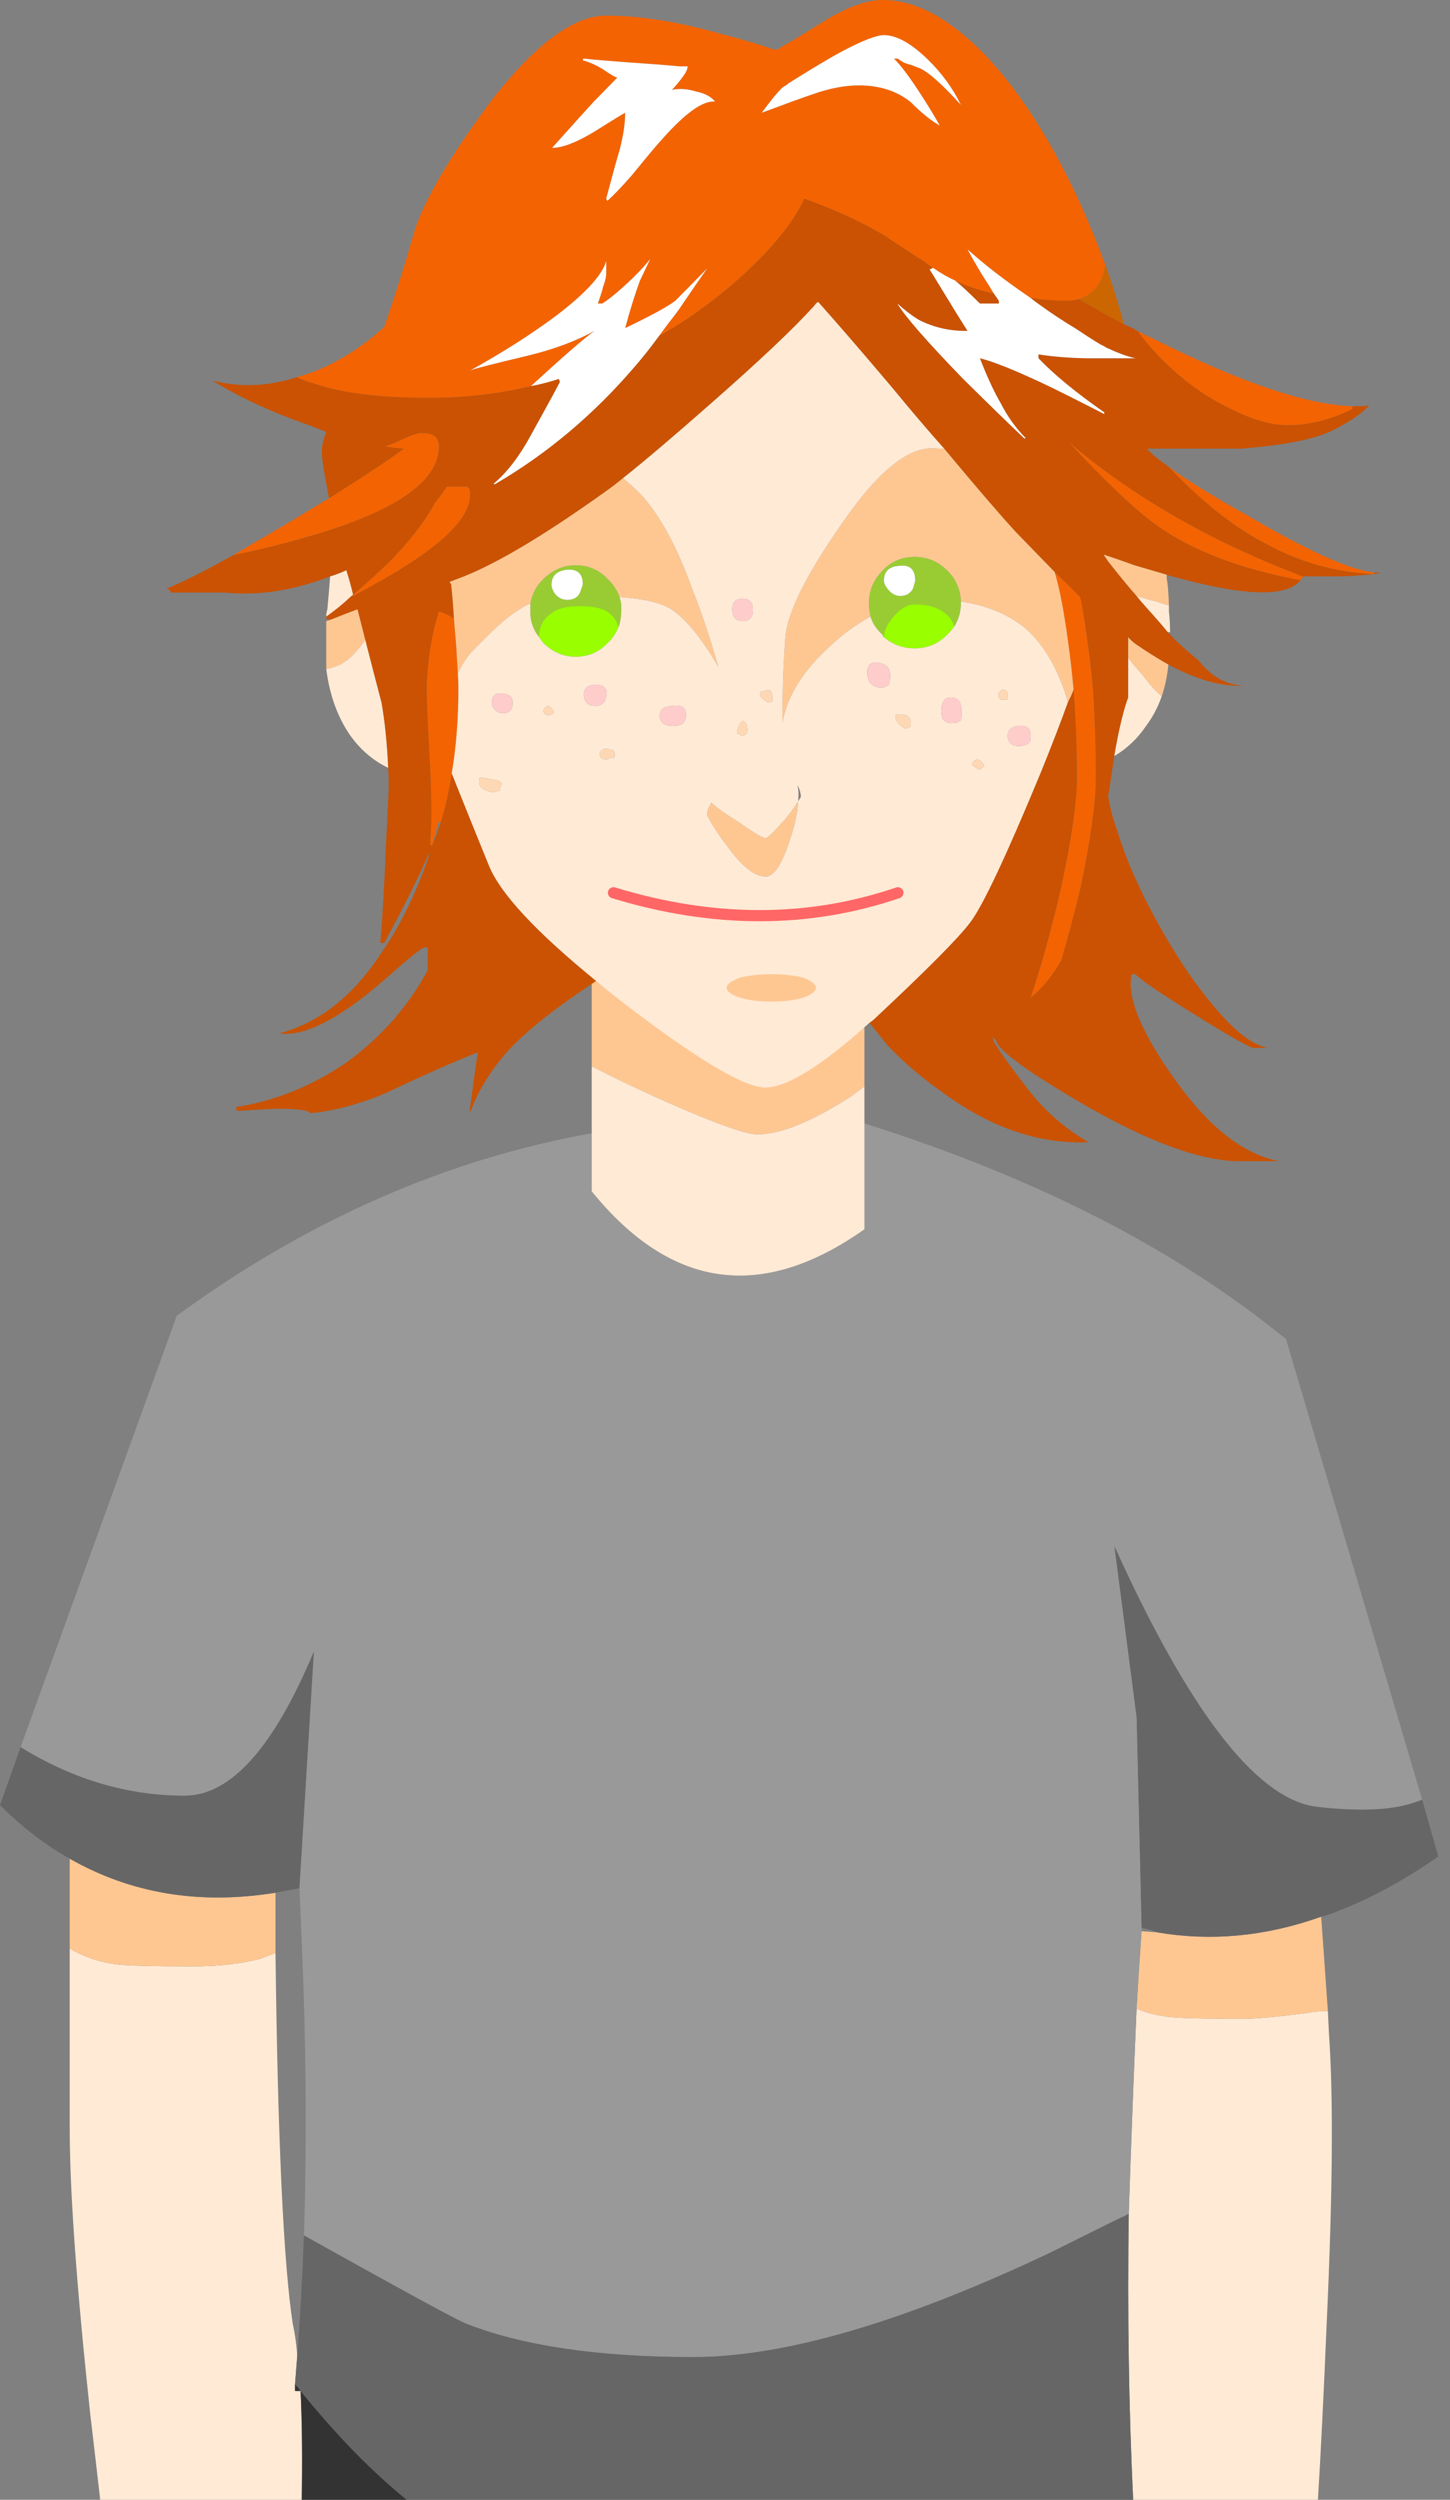 
<svg xmlns="http://www.w3.org/2000/svg" version="1.1" xmlns:xlink="http://www.w3.org/1999/xlink" preserveAspectRatio="none" x="0px" y="0px" width="130px" height="224px" viewBox="0 0 130 224">
<rect x="0" y="0" width="130" height="224" fill="#808080" stroke="none"/>
<defs>
<g id="bt_01_0_Layer0_0_FILL">
<path fill="#FFEAD5" stroke="none" d="
M -47 68.8
Q -48.55 68.8 -52.5 68.3 -53.55 68.1 -54.55 68.1
L -54.65 70.15
Q -55.25 78.7 -54.45 95.95 -54.05 105.55 -53.65 112.05
L -37.1 112.05
Q -36.5 99.5 -36.7 86.25 -37 77.2 -37.4 67.9 -38.65 68.4 -40.05 68.6 -41.4 68.8 -47 68.8
M 39.8 62.9
Q 39.5 88 38.25 96.15 37.95 97.5 37.85 99 37.95 100.25 38.05 101.55 38.05 101.85 38.05 102.15
L 37.55 102.15
Q 37.35 106.55 37.45 112.05
L 55.5 112.05
Q 55.9 108.5 56.4 104.3 58.25 87.1 58.25 78.6
L 58.25 62.5
Q 56.4 63.6 54.2 63.9 52.95 64.1 47.15 64.1 43.7 64.1 41.1 63.4 40.6 63.2 39.8 62.9 Z"/>

<path fill="#FEC792" stroke="none" d="
M -52.5 68.3
Q -48.55 68.8 -47 68.8 -41.4 68.8 -40.05 68.6 -38.65 68.4 -37.4 67.9 -37.6 64.35 -37.85 60.95
L -39.25 61.05
Q -46.5 62.3 -53.95 59.65
L -54.55 68.1
Q -53.55 68.1 -52.5 68.3
M 39.8 57.5
Q 39.8 60.35 39.8 62.9 40.6 63.2 41.1 63.4 43.7 64.1 47.15 64.1 52.95 64.1 54.2 63.9 56.4 63.6 58.25 62.5
L 58.25 54.45
Q 50 59.15 39.8 57.5 Z"/>

<path fill="#666666" stroke="none" d="
M -37.4 41.8
L -35.4 26.4
Q -45.35 48.4 -53.25 49.75 -55.45 50.05 -57.7 50.05 -60.9 50.05 -63 49.15
L -64.45 54.25
Q -59.95 57.4 -55.45 59.15 -54.75 59.45 -53.95 59.65 -46.5 62.3 -39.25 61.05 -38.55 60.75 -37.85 60.65
L -37.4 41.8
M 37.25 88.2
Q 24.8 95.15 22.85 96.05 15.2 99.1 2.35 99.1 -9.9 99.1 -29.65 89.75 -33.15 88 -35.9 86.65 -36.4 86.45 -36.7 86.25 -36.5 99.5 -37.1 112.05
L 27.85 112.05
Q 32.65 108.2 37.55 102.15 37.75 101.85 38.05 101.55 37.95 100.25 37.85 99 37.45 93.7 37.25 88.2
M 62.65 44.45
Q 55.6 48.8 47.95 48.8 41.75 48.8 36.35 35.85
L 37.65 57.1
Q 38.7 57.3 39.8 57.5 50 59.15 58.25 54.45 61.55 52.6 64.5 49.65
L 62.65 44.45 Z"/>

<path fill="#333333" stroke="none" d="
M 38.05 101.55
Q 37.75 101.85 37.55 102.15
L 38.05 102.15
Q 38.05 101.85 38.05 101.55
M 37.55 102.15
Q 32.65 108.2 27.85 112.05
L 37.45 112.05
Q 37.35 106.55 37.55 102.15 Z"/>

<path fill="#999999" stroke="none" d="
M 11.45 -10.55
L 11.45 -5.35
Q 0.85 7.8 -12.95 -1.95
L -12.95 -11.45
Q -36 -4.2 -50.8 7.9
L -63 49.15
Q -60.9 50.05 -57.7 50.05 -55.45 50.05 -53.25 49.75 -45.35 48.4 -35.4 26.4
L -37.4 41.8 -37.85 60.65
Q -37.85 60.75 -37.85 60.95 -37.6 64.35 -37.4 67.9 -37 77.2 -36.7 86.25 -36.4 86.45 -35.9 86.65 -33.15 88 -29.65 89.75 -9.9 99.1 2.35 99.1 15.2 99.1 22.85 96.05 24.8 95.15 37.25 88.2 36.85 75.45 37.45 61.9 37.55 59.45 37.65 57.1
L 36.35 35.85
Q 41.75 48.8 47.95 48.8 55.6 48.8 62.65 44.45
L 48.65 5.8
Q 31.05 -7.05 11.45 -10.55 Z"/>
</g>

<g id="bt_01_0_Layer0_0_MEMBER_0_FILL">
<path fill="#FEC792" stroke="none" d="
M 4.85 -13.4
Q 8.35 -14.95 11.45 -16.55
L 11.45 -25.1
Q -4.05 -41.95 -12.8 -22.25 -12.95 -22.05 -13 -21.85
L -13 -14.75
Q -12.45 -14.35 -11.8 -13.85 -6.5 -10.45 -3.4 -10.45 -1.85 -10.45 4.85 -13.4 Z"/>

<path fill="#FFEAD5" stroke="none" d="
M 11.45 -16.55
Q 8.35 -14.95 4.85 -13.4 -1.85 -10.45 -3.4 -10.45 -6.5 -10.45 -11.8 -13.85 -12.45 -14.35 -13 -14.75
L -13 -1.95
Q 0.8 7.8 11.45 -5.35
L 11.45 -16.55 Z"/>
</g>

<g id="bt_01_0_Layer0_0_MEMBER_0_MEMBER_0_FILL">
<path fill="#F46302" stroke="none" d="
M -58.7 -60.8
L -58.7 -60.65
Q -53.45 -60.9 -48.95 -63.4 -44.75 -65.55 -40.25 -70.3 -42.5 -68.6 -47.45 -65.85 -55.45 -61.15 -58.7 -60.8
M -31.75 -50.3
Q -31.55 -52.55 -31.25 -54.65 -30.7 -58.75 -30.05 -60.85 -31.25 -59.7 -32.35 -58.6 -32.7 -56.95 -33 -54.65 -33.3 -52.55 -33.5 -50.3 -33.75 -46.35 -33.75 -42.45 -33.75 -39.15 -32.4 -32.65 -31.55 -29.1 -30.65 -26.05 -29.5 -24 -27.9 -22.7 -29.35 -27 -30.65 -32.65 -32.05 -39.15 -32.05 -42.45 -32.05 -46.35 -31.75 -50.3
M -39.45 -64.85
Q -36.55 -66.85 -31.25 -72.55 -39.9 -65.15 -52.3 -60.45 -52.25 -60.25 -52.1 -60.1 -44.15 -61.6 -39.45 -64.85
M -37.5 -82.45
Q -38.2 -82.05 -38.9 -81.75 -50.55 -75.9 -56.75 -75.7
L -56.75 -75.45
Q -53.85 -74 -50.95 -74 -48.7 -74 -45.75 -75.5 -42.95 -76.85 -40.5 -79.1 -38.7 -80.75 -37.5 -82.45
M 25.15 -57.3
Q 24.35 -57.1 23.8 -56.65 23.7 -55.45 23.6 -54.25 23.5 -52.7 23.45 -51.75 23.4 -50.85 23.4 -50.5 23.4 -46.3 24 -42.8 24.35 -40.4 25 -38.4
L 25.2 -38.45
Q 25.5 -37.35 25.75 -36.35
L 25.95 -36.4
Q 25.7 -39.05 25.95 -43.55 26.25 -48.95 26.25 -50.55 26.1 -54.4 25.15 -57.3
M 24.45 -68.5
L 22.7 -68.5
Q 22.65 -68.5 22.5 -68.4 22.35 -68.3 22.35 -67.75 22.35 -64.45 31 -59.7 31.95 -59.15 32.85 -58.7
L 32.85 -58.8
Q 30.95 -60.45 29.8 -61.55 26.9 -64.45 25.5 -67.05 24.6 -68.2 24.45 -68.5
M 38.15 -65.55
Q 36.45 -66.6 35 -67.45 30 -70.6 28.3 -71.9 29.1 -71.95 30 -72.1 29.35 -72.3 28.6 -72.65 27.25 -73.3 26.7 -73.3 25.9 -73.3 25.5 -73 25.15 -72.65 25.15 -72.1 25.15 -67.4 36.75 -64.05 39.95 -63.1 43.6 -62.35 41.3 -63.7 38.15 -65.55
M 10.15 -110.7
Q 5.8 -110.7 0.35 -109.2 -3.45 -108.2 -5.05 -107.6 -6.75 -108.55 -8.9 -109.9 -12.3 -112.1 -14.65 -112.1 -18.5 -112.1 -22.6 -108.35 -26.15 -105.15 -29.5 -99.4 -32.4 -94.35 -34.5 -88.6 -34.6 -88.5 -34.6 -88.35 -34.45 -87.55 -34.2 -86.95 -33.5 -85.65 -32.2 -85.3 -31.75 -85.15 -31.2 -85.15 -29.5 -85.15 -27.9 -85.4 -24.45 -87.75 -22.25 -89.75 -22.75 -88.8 -23.6 -87.4 -24.25 -86.4 -24.6 -85.8 -24.1 -85.9 -23.6 -86.05 -22.4 -86.35 -21.15 -86.95 -20.15 -87.4 -19.15 -88.1 -18.8 -88.3 -18.45 -88.6 -17.1 -89.45 -14.7 -91.05 -11.65 -92.85 -7.6 -94.3 -6.65 -92.1 -4.05 -89.35 -1 -86.15 3 -83.45 4.25 -82.65 5.45 -81.95 4.65 -83.05 3.75 -84.2 1.5 -87.5 1.1 -88.05 2.65 -86.45 3.95 -85.15 5 -84.35 8.45 -82.7 7.85 -84.95 7.15 -86.9 6.8 -87.65 6.2 -88.9 6.7 -88.25 7.65 -87.3 9.4 -85.6 10.5 -84.9
L 10.9 -84.9
Q 10.45 -86.2 10.45 -86.35 10.15 -87.1 10.15 -87.65
L 10.15 -88.7
Q 10.7 -86.8 14.65 -83.8 18 -81.3 22.35 -78.9 21.95 -79.1 17.1 -80.25 13.65 -81.1 11.2 -82.45 12.6 -81.45 16.9 -77.5 21.25 -76.45 26.05 -76.45 32.7 -76.45 36.4 -77.75 37.2 -77.95 37.9 -78.3 37 -78.55 36.1 -78.9 32.85 -80.25 30.05 -82.8 28.55 -87.15 27.35 -91.35 26.05 -95.55 20.4 -103.15 14.5 -110.7 10.15 -110.7
M 5.25 -99.5
Q 2.05 -103.15 0.4 -103 0.9 -103.65 2.1 -103.9 3.2 -104.25 4.25 -104.05 3.7 -104.65 3.3 -105.2 2.85 -105.8 2.85 -106.15 3.2 -106.15 3.55 -106.15 5.05 -106.3 8.05 -106.5 10.75 -106.7 12.2 -106.85
L 12.25 -106.7
Q 11.2 -106.4 10.3 -105.8 9.35 -105.15 9.15 -105.15 9.35 -104.95 11.3 -102.95 12 -102.2 15 -98.85 13.65 -98.85 11.3 -100.25 9 -101.7 8.45 -102 8.45 -100.55 8.95 -98.65 9.3 -97.5 10.15 -94.3
L 10.05 -94.1
Q 9.2 -94.85 7.85 -96.4 5.6 -99.15 5.25 -99.5
M -14.75 -108.95
Q -13.75 -108.95 -11 -107.5 -9.5 -106.7 -6.3 -104.7 -6.2 -104.65 -6.05 -104.5 -5.65 -104.3 -5.45 -104.05 -4.9 -103.5 -3.8 -102 -7 -103.2 -8.35 -103.65 -10.6 -104.45 -12.5 -104.45 -15.3 -104.45 -17.15 -102.95 -18.6 -101.5 -19.75 -100.85 -19.15 -101.95 -18.05 -103.65 -16.6 -105.9 -15.65 -106.85
L -16 -106.85
Q -16.55 -106.4 -17.15 -106.3
L -18.05 -105.95
Q -19.25 -105.35 -21.65 -102.7 -20.55 -104.95 -18.7 -106.75 -16.45 -108.95 -14.75 -108.95 Z"/>

<path fill="#CA5202" stroke="none" d="
M -58.7 -60.65
L -58.7 -60.8
Q -59.05 -60.8 -59.3 -60.8 -59 -60.7 -58.7 -60.65
M -23.6 -86.05
Q -24.1 -85.9 -24.6 -85.8 -24.9 -85.4 -25.05 -85.15
L -25.05 -84.9 -23.35 -84.9
Q -22.05 -86.2 -21.15 -86.95 -22.4 -86.35 -23.6 -86.05
M 44.35 -59
L 49.2 -59 49.25 -59.2
Q 49.4 -59.35 49.6 -59.35 47.55 -60.15 43.6 -62.35 39.95 -63.1 36.75 -64.05 25.15 -67.4 25.15 -72.1 25.15 -72.65 25.5 -73 25.9 -73.3 26.7 -73.3 27.25 -73.3 28.6 -72.65 29.35 -72.3 30 -72.1 29.1 -71.95 28.3 -71.9 30 -70.6 35 -67.45 35.65 -70.8 35.65 -71.6 35.65 -72.35 35.25 -73.4 35.9 -73.65 36.65 -73.95 41.75 -75.7 45.45 -78 41.75 -77.05 37.9 -78.3 37.2 -77.95 36.4 -77.75 32.7 -76.45 26.05 -76.45 21.25 -76.45 16.9 -77.5 15.6 -77.75 14.4 -78.15
L 14.3 -77.9
Q 14.3 -77.8 16.85 -73.2 18.4 -70.3 20.25 -68.75
L 20.15 -68.7
Q 13.1 -72.8 7.55 -79.3 6.55 -80.45 5.45 -81.95 4.25 -82.65 3 -83.45 -1 -86.15 -4.05 -89.35 -6.65 -92.1 -7.6 -94.3 -11.65 -92.85 -14.7 -91.05 -17.1 -89.45 -18.45 -88.6 -18.8 -88.3 -19.15 -88.1
L -18.85 -87.95
Q -19.2 -87.4 -19.65 -86.65 -21.5 -83.6 -22.25 -82.45 -19.9 -82.4 -17.85 -83.45 -16.95 -84 -15.95 -84.9 -17 -83.15 -21.85 -78.15 -25.65 -74.4 -27.35 -72.8
L -27.45 -72.85
Q -26.15 -74.15 -25.2 -76 -24.3 -77.55 -23.35 -80 -25.05 -79.6 -29 -77.75 -30.5 -77.05 -34.5 -75
L -34.5 -75.15
Q -30.7 -77.8 -28.6 -80
L -28.6 -80.35
Q -30.45 -80.05 -32.8 -80 -34.25 -80 -37.3 -80 -36.3 -80.2 -34.8 -80.9 -34.65 -80.95 -34.45 -81.1 -34.2 -81.15 -31.95 -82.65 -30.35 -83.6 -28.55 -84.9 -28.2 -85.15 -27.9 -85.4 -29.5 -85.15 -31.2 -85.15 -31.75 -85.15 -32.2 -85.3 -34.2 -84.15 -36.25 -83.05 -36.7 -82.85 -37.25 -82.6 -37.3 -82.45 -37.5 -82.45 -38.7 -80.75 -40.5 -79.1 -42.95 -76.85 -45.75 -75.5 -48.7 -74 -50.95 -74 -53.85 -74 -56.75 -75.45
L -56.75 -75.7
Q -57.05 -75.7 -57.35 -75.7 -57.8 -75.7 -58.25 -75.75 -57.15 -74.6 -54.8 -73.45 -52.45 -72.35 -46.8 -71.9
L -38.35 -71.9
Q -38.75 -71.35 -40.25 -70.3 -44.75 -65.55 -48.95 -63.4 -53.45 -60.9 -58.7 -60.65 -57.15 -60.5 -55.7 -60.45 -54.7 -60.45 -52.3 -60.45 -39.9 -65.15 -31.25 -72.55 -36.55 -66.85 -39.45 -64.85 -44.15 -61.6 -52.1 -60.1 -50.2 -57.8 -40.8 -60.4 -40.5 -60.45 -40.1 -60.6 -38.75 -61 -37.2 -61.45 -35.7 -62 -34.45 -62.4 -34.65 -62.1 -34.85 -61.8 -36.3 -59.95 -37.4 -58.7 -37.8 -58.2 -38.25 -57.7 -39.65 -56.15 -40.2 -55.45 -40.25 -55.35 -40.45 -55.2 -41.05 -54.5 -42.85 -53
L -42.9 -53
Q -44.6 -50.75 -47.05 -50.65 -45 -50.55 -42.65 -51.45 -41.55 -51.85 -40.25 -52.55 -38.9 -53.3 -37.3 -54.4 -36.95 -54.65 -36.65 -55
L -36.65 -53.15 -36.65 -49.6
Q -36 -47.85 -35.4 -44.35 -35.35 -43.9 -35.25 -43.35 -35.05 -41.9 -34.85 -40.75 -35.05 -39.4 -35.7 -37.55 -36.9 -33.7 -39.3 -29.4 -41.75 -24.95 -44.35 -21.9 -47.1 -18.6 -49.15 -18.2
L -48.15 -18.2
Q -48 -18.2 -47.8 -18.2 -46.5 -18.75 -42.35 -21.35 -38 -24.05 -37.3 -24.8
L -36.95 -24.8
Q -36.3 -21.7 -40.85 -15.35 -45.4 -8.95 -50.2 -8.05
L -46.35 -8.05
Q -41.35 -8.2 -33.15 -12.85 -25 -17.55 -24.8 -18.9
L -24.35 -19.25
Q -24.5 -19.1 -24.6 -18.85
L -24.6 -18.75
Q -25.45 -17.35 -27.7 -14.45 -29.95 -11.55 -33.1 -9.75 -26.35 -9.45 -19.75 -14.4 -17.15 -16.25 -15.1 -18.4 -14.1 -19.65 -13.45 -20.45 -13.75 -20.65 -13.95 -20.85 -20.85 -27.3 -22.45 -29.4 -24.1 -31.5 -28.8 -42.85 -30.3 -46.55 -31.25 -49.2 -31.55 -49.75 -31.75 -50.3 -32.05 -46.35 -32.05 -42.45 -32.05 -39.15 -30.65 -32.65 -29.35 -27 -27.9 -22.7 -29.5 -24 -30.65 -26.05 -31.55 -29.1 -32.4 -32.65 -33.75 -39.15 -33.75 -42.45 -33.75 -46.35 -33.5 -50.3 -33.3 -52.55 -33 -54.65 -32.7 -56.95 -32.35 -58.6 -31.25 -59.7 -30.05 -60.85 -28.4 -62.55 -26.55 -64.45 -24.35 -66.85 -20.15 -71.9 -18.05 -74.25 -15.5 -77.35 -11.7 -81.85 -8.85 -85.05
L -8.65 -84.9
Q -8.55 -84.75 -8.5 -84.7 -5.85 -81.75 0.7 -76 5.75 -71.55 8.65 -69.25 9.5 -68.55 10.15 -68.1 18.95 -61.8 23.7 -60.15 23.8 -60.1 24.2 -59.95
L 24.05 -59.75
Q 23.9 -58.4 23.8 -56.65 24.35 -57.1 25.15 -57.3 26.1 -54.4 26.25 -50.55 26.25 -48.95 25.95 -43.55 25.7 -39.05 25.95 -36.4
L 25.75 -36.35
Q 25.85 -36.15 25.9 -35.95 25.35 -37.3 25 -38.4 24.35 -40.4 24 -42.8 22.1 -38.05 20.65 -34.5 19.1 -30.75 11.05 -24.2 16.45 -20.65 18.95 -17.95 21.25 -15.35 22.3 -12.55
L 22.4 -12.55
Q 21.75 -17.35 21.65 -17.8 24.65 -16.65 29.8 -14.2 33.45 -12.65 36.65 -12.35 36.95 -12.75 39.6 -12.75 41.1 -12.7 43.25 -12.55
L 43.35 -12.9
Q 38.15 -13.7 33.5 -16.85 28.85 -20.2 26.15 -25.15
L 26.15 -27.2 26.5 -27.2
Q 27 -26.95 28.85 -25.35 30.85 -23.55 32.25 -22.5 36.8 -19.1 39.45 -19.5 33.85 -21 30 -27.2 29.9 -27.2 29.9 -27.3 29.85 -27.35 29.85 -27.4 29.15 -28.45 28.6 -29.5 27.1 -32.3 26.1 -35.25 26.05 -35.4 26.05 -35.45 26.05 -35.644 25.95 -35.7 26.052 -35.645 26.1 -35.5 27.55 -32.2 30.05 -27.6
L 30.4 -27.6
Q 30.1 -31.15 29.9 -36.35 29.65 -40.9 29.65 -41.8 29.65 -42.55 29.7 -43.3 29.85 -46.6 30.3 -49.15 31.05 -52 31.75 -54.75 32.1 -56.15 32.45 -57.5 33.65 -57.05 34.9 -56.55
L 35.25 -56.65
Q 35.25 -56.7 35.25 -56.85 34.05 -57.7 33.1 -58.6 33 -58.7 32.85 -58.8
L 32.85 -58.7
Q 31.95 -59.15 31 -59.7 22.35 -64.45 22.35 -67.75 22.35 -68.3 22.5 -68.4 22.65 -68.5 22.7 -68.5
L 24.45 -68.5
Q 24.6 -68.2 25.5 -67.05 26.9 -64.45 29.8 -61.55 30.95 -60.45 32.85 -58.8 33 -59.55 33.45 -61 34.2 -60.65 34.9 -60.45 39.8 -58.55 44.35 -59 Z"/>

<path fill="#99CC33" stroke="none" d="
M -21.65 -58.05
Q -21.65 -56.9 -21.05 -55.95 -20.85 -56.85 -19.8 -57.45 -18.9 -57.95 -17.5 -57.95 -16.55 -57.95 -15.65 -56.9 -14.75 -55.9 -14.75 -55 -14.65 -55.05 -14.65 -55.2 -13.8 -55.95 -13.55 -56.85 -13.4 -57.45 -13.4 -58.05 -13.4 -59.75 -14.65 -61 -15.8 -62.2 -17.5 -62.2 -19.2 -62.2 -20.4 -61 -21.6 -59.85 -21.65 -58.2
L -21.65 -58.05
M -14.75 -60.05
Q -14.75 -59.75 -15.1 -59.3 -15.6 -58.7 -16.2 -58.7 -17 -58.7 -17.35 -59.35
L -17.55 -60.05
Q -17.55 -61.55 -16.2 -61.4 -14.75 -61.35 -14.75 -60.05
M 10.05 -60.25
Q 9.3 -59.55 8.95 -58.6 8.85 -58.25 8.8 -57.95 8.8 -57.65 8.8 -57.4 8.8 -56.55 9.05 -55.9 9.3 -56.85 10.05 -57.3 10.85 -57.8 12.5 -57.8 14.4 -57.8 15.2 -57.05 16.1 -56.45 16.2 -55.05 16.9 -55.95 16.95 -57.05 16.95 -57.25 16.95 -57.4 16.95 -57.7 16.95 -58 16.75 -59.3 15.75 -60.25 14.5 -61.45 12.9 -61.45 11.2 -61.45 10.05 -60.25
M 12.5 -59
Q 12.25 -59.7 12.25 -59.75 12.25 -61.15 13.65 -61.05 15.05 -60.9 15.05 -59.7 15.05 -59.35 14.75 -58.9 14.3 -58.35 13.65 -58.35 12.8 -58.35 12.5 -59 Z"/>

<path fill="#FFFFFF" stroke="none" d="
M -15.1 -59.3
Q -14.75 -59.75 -14.75 -60.05 -14.75 -61.35 -16.2 -61.4 -17.55 -61.55 -17.55 -60.05
L -17.35 -59.35
Q -17 -58.7 -16.2 -58.7 -15.6 -58.7 -15.1 -59.3
M -18.85 -87.95
L -19.15 -88.1
Q -20.15 -87.4 -21.15 -86.95 -22.05 -86.2 -23.35 -84.9
L -25.05 -84.9 -25.05 -85.15
Q -24.9 -85.4 -24.6 -85.8 -24.25 -86.4 -23.6 -87.4 -22.75 -88.8 -22.25 -89.75 -24.45 -87.75 -27.9 -85.4 -28.2 -85.15 -28.55 -84.9 -30.35 -83.6 -31.95 -82.65 -34.2 -81.15 -34.45 -81.1 -34.65 -80.95 -34.8 -80.9 -36.3 -80.2 -37.3 -80 -34.25 -80 -32.8 -80 -30.45 -80.05 -28.6 -80.35
L -28.6 -80
Q -30.7 -77.8 -34.5 -75.15
L -34.5 -75
Q -30.5 -77.05 -29 -77.75 -25.05 -79.6 -23.35 -80 -24.3 -77.55 -25.2 -76 -26.15 -74.15 -27.45 -72.85
L -27.35 -72.8
Q -25.65 -74.4 -21.85 -78.15 -17 -83.15 -15.95 -84.9 -16.95 -84 -17.85 -83.45 -19.9 -82.4 -22.25 -82.45 -21.5 -83.6 -19.65 -86.65 -19.2 -87.4 -18.85 -87.95
M 12.25 -59.75
Q 12.25 -59.7 12.5 -59 12.8 -58.35 13.65 -58.35 14.3 -58.35 14.75 -58.9 15.05 -59.35 15.05 -59.7 15.05 -60.9 13.65 -61.05 12.25 -61.15 12.25 -59.75
M 10.15 -88.7
L 10.15 -87.65
Q 10.15 -87.1 10.45 -86.35 10.45 -86.2 10.9 -84.9
L 10.5 -84.9
Q 9.4 -85.6 7.65 -87.3 6.7 -88.25 6.2 -88.9 6.8 -87.65 7.15 -86.9 7.85 -84.95 8.45 -82.7 5 -84.35 3.95 -85.15 2.65 -86.45 1.1 -88.05 1.5 -87.5 3.75 -84.2 4.65 -83.05 5.45 -81.95 6.55 -80.45 7.55 -79.3 13.1 -72.8 20.15 -68.7
L 20.25 -68.75
Q 18.4 -70.3 16.85 -73.2 14.3 -77.8 14.3 -77.9
L 14.4 -78.15
Q 15.6 -77.75 16.9 -77.5 12.6 -81.45 11.2 -82.45 13.65 -81.1 17.1 -80.25 21.95 -79.1 22.35 -78.9 18 -81.3 14.65 -83.8 10.7 -86.8 10.15 -88.7
M -11 -107.5
Q -13.75 -108.95 -14.75 -108.95 -16.45 -108.95 -18.7 -106.75 -20.55 -104.95 -21.65 -102.7 -19.25 -105.35 -18.05 -105.95
L -17.15 -106.3
Q -16.55 -106.4 -16 -106.85
L -15.65 -106.85
Q -16.6 -105.9 -18.05 -103.65 -19.15 -101.95 -19.75 -100.85 -18.6 -101.5 -17.15 -102.95 -15.3 -104.45 -12.5 -104.45 -10.6 -104.45 -8.35 -103.65 -7 -103.2 -3.8 -102 -4.9 -103.5 -5.45 -104.05 -5.65 -104.3 -6.05 -104.5 -6.2 -104.65 -6.3 -104.7 -9.5 -106.7 -11 -107.5
M 0.4 -103
Q 2.05 -103.15 5.25 -99.5 5.6 -99.15 7.85 -96.4 9.2 -94.85 10.05 -94.1
L 10.15 -94.3
Q 9.3 -97.5 8.95 -98.65 8.45 -100.55 8.45 -102 9 -101.7 11.3 -100.25 13.65 -98.85 15 -98.85 12 -102.2 11.3 -102.95 9.35 -104.95 9.15 -105.15 9.35 -105.15 10.3 -105.8 11.2 -106.4 12.25 -106.7
L 12.2 -106.85
Q 10.75 -106.7 8.05 -106.5 5.05 -106.3 3.55 -106.15 3.2 -106.15 2.85 -106.15 2.85 -105.8 3.3 -105.2 3.7 -104.65 4.25 -104.05 3.2 -104.25 2.1 -103.9 0.9 -103.65 0.4 -103 Z"/>

<path fill="#99FF00" stroke="none" d="
M -21.05 -55.95
Q -20.75 -55.55 -20.4 -55.2 -19.2 -54 -17.5 -54 -15.95 -54 -14.75 -55 -14.75 -55.9 -15.65 -56.9 -16.55 -57.95 -17.5 -57.95 -18.9 -57.95 -19.8 -57.45 -20.85 -56.85 -21.05 -55.95
M 10.05 -57.3
Q 9.3 -56.85 9.05 -55.9 9.4 -55.05 10.05 -54.45 11.2 -53.25 12.9 -53.25 14.5 -53.25 15.75 -54.45 16 -54.75 16.2 -55.05 16.1 -56.45 15.2 -57.05 14.4 -57.8 12.5 -57.8 10.85 -57.8 10.05 -57.3 Z"/>

<path fill="#FEC792" stroke="none" d="
M -31.25 -54.65
Q -31.55 -52.55 -31.75 -50.3 -31.55 -49.75 -31.25 -49.2 -29.9 -53.75 -27.25 -55.95 -25 -57.7 -21.65 -58.2 -21.6 -59.85 -20.4 -61 -19.2 -62.2 -17.5 -62.2 -15.8 -62.2 -14.65 -61 -13.4 -59.75 -13.4 -58.05 -13.4 -57.45 -13.55 -56.85 -11.5 -55.75 -9.6 -53.9 -6.25 -50.75 -5.65 -47.35 -5.65 -51.5 -5.9 -54.85 -6.1 -58.25 -11.1 -65.35 -16 -72.45 -19.6 -71.9 -19.9 -71.9 -20.15 -71.9 -24.35 -66.85 -26.55 -64.45 -28.4 -62.55 -30.05 -60.85 -30.7 -58.75 -31.25 -54.65
M -36.65 -53.15
L -36.65 -55
Q -36.95 -54.65 -37.3 -54.4 -38.9 -53.3 -40.25 -52.55 -40.1 -51 -39.65 -49.7 -38.8 -50.45 -37.95 -51.6 -37.1 -52.55 -36.65 -53.15
M -40.3 -57.85
Q -39.85 -57.95 -39.35 -58.15 -38.15 -58.45 -37.4 -58.7 -36.3 -59.95 -34.85 -61.8 -34.65 -62.1 -34.45 -62.4 -35.7 -62 -37.2 -61.45 -38.75 -61 -40.1 -60.6 -40.1 -60.45 -40.1 -60.3 -40.25 -59.5 -40.3 -57.85
M 35.25 -56.45
L 34.9 -56.55
Q 33.65 -57.05 32.45 -57.5 32.1 -56.15 31.75 -54.75 32.85 -53.25 33.6 -52.8 34.2 -52.35 35.25 -52.15 35.25 -52.95 35.25 -53.75 35.25 -55.2 35.25 -56.45
M 8.65 -69.25
Q 7.85 -68.6 7.05 -67.8 4.45 -64.95 2.45 -59.35 1.8 -57.7 1.45 -56.65 0.85 -54.95 0.1 -52.35 2.55 -56.55 4.65 -57.7 6.05 -58.4 8.95 -58.6 9.3 -59.55 10.05 -60.25 11.2 -61.45 12.9 -61.45 14.5 -61.45 15.75 -60.25 16.75 -59.3 16.95 -58 17.3 -57.95 18.6 -57.05 19.85 -56.15 22.2 -53.7 22.9 -52.95 23.45 -51.75 23.5 -52.7 23.6 -54.25 23.7 -55.45 23.8 -56.65 23.9 -58.4 24.05 -59.75
L 24.2 -59.95
Q 23.8 -60.1 23.7 -60.15 18.95 -61.8 10.15 -68.1 9.5 -68.55 8.65 -69.25
M -7.5 -24.5
Q -8.65 -24.05 -8.65 -23.6 -8.65 -23.1 -7.5 -22.7 -6.3 -22.35 -4.7 -22.35 -3 -22.35 -1.85 -22.7 -0.65 -23.1 -0.65 -23.6 -0.65 -24.05 -1.85 -24.5 -3 -24.8 -4.7 -24.8 -6.3 -24.8 -7.5 -24.5
M 0.9 -39.8
Q 0.75 -40.1 0.75 -40.2 0.1 -39.55 -1.7 -38.45 -3.75 -37 -4.15 -37 -4.4 -37 -5.9 -38.7 -6.75 -39.75 -7.05 -40.3 -7 -38.8 -6.3 -36.8 -5.25 -33.55 -4.15 -33.55 -2.65 -33.55 -0.65 -36.35 0.4 -37.7 1.1 -39.05 1.1 -39.6 0.9 -39.8 Z"/>

<path fill="#FFEAD5" stroke="none" d="
M -37.95 -51.6
Q -38.8 -50.45 -39.65 -49.7 -39.15 -48.25 -38.25 -47.05 -37.1 -45.35 -35.4 -44.35 -36 -47.85 -36.65 -49.6
L -36.65 -53.15
Q -37.1 -52.55 -37.95 -51.6
M -38.25 -57.7
Q -37.8 -58.2 -37.4 -58.7 -38.15 -58.45 -39.35 -58.15 -39.85 -57.95 -40.3 -57.85 -40.3 -57.6 -40.3 -57.3 -40.4 -56.5 -40.4 -55.45
L -40.2 -55.45
Q -39.65 -56.15 -38.25 -57.7
M 35.25 -52.15
Q 34.2 -52.35 33.6 -52.8 32.85 -53.25 31.75 -54.75 31.05 -52 30.3 -49.15 29.85 -46.6 29.7 -43.3 31.7 -44.25 33.1 -46.2 34.8 -48.65 35.25 -52.15
M 34.9 -60.45
Q 34.2 -60.65 33.45 -61 33 -59.55 32.85 -58.8 33 -58.7 33.1 -58.6 34.05 -57.7 35.25 -56.85 35.25 -57.2 35.15 -57.5 35 -59.1 34.9 -60.45
M 7.05 -67.8
Q 7.85 -68.6 8.65 -69.25 5.75 -71.55 0.7 -76 -5.85 -81.75 -8.5 -84.7 -8.55 -84.75 -8.65 -84.9
L -8.85 -85.05
Q -11.7 -81.85 -15.5 -77.35 -18.05 -74.25 -20.15 -71.9 -19.9 -71.9 -19.6 -71.9 -16 -72.45 -11.1 -65.35 -6.1 -58.25 -5.9 -54.85 -5.65 -51.5 -5.65 -47.35 -6.25 -50.75 -9.6 -53.9 -11.5 -55.75 -13.55 -56.85 -13.8 -55.95 -14.65 -55.2 -14.65 -55.05 -14.75 -55 -15.95 -54 -17.5 -54 -19.2 -54 -20.4 -55.2 -20.75 -55.55 -21.05 -55.95 -21.65 -56.9 -21.65 -58.05
L -21.65 -58.2
Q -25 -57.7 -27.25 -55.95 -29.9 -53.75 -31.25 -49.2 -30.3 -46.55 -28.8 -42.85 -24.1 -31.5 -22.45 -29.4 -20.85 -27.3 -13.95 -20.85 -13.75 -20.65 -13.45 -20.45 -6.95 -14.6 -4.05 -14.65 -1.1 -14.75 8.95 -22.5 10.1 -23.4 11.05 -24.2 19.1 -30.75 20.65 -34.5 22.1 -38.05 24 -42.8 23.4 -46.3 23.4 -50.5 23.4 -50.85 23.45 -51.75 22.9 -52.95 22.2 -53.7 19.85 -56.15 18.6 -57.05 17.3 -57.95 16.95 -58 16.95 -57.7 16.95 -57.4 16.95 -57.25 16.95 -57.05 16.9 -55.95 16.2 -55.05 16 -54.75 15.75 -54.45 14.5 -53.25 12.9 -53.25 11.2 -53.25 10.05 -54.45 9.4 -55.05 9.05 -55.9 8.8 -56.55 8.8 -57.4 8.8 -57.65 8.8 -57.95 8.85 -58.25 8.95 -58.6 6.05 -58.4 4.65 -57.7 2.55 -56.55 0.1 -52.35 0.85 -54.95 1.45 -56.65 1.8 -57.7 2.45 -59.35 4.45 -64.95 7.05 -67.8
M 11.1 -50.75
Q 12.15 -50.7 12.15 -49.9 12.15 -48.85 11.1 -48.85 10.5 -48.85 10.25 -49.35
L 10.1 -49.9
Q 10.1 -50.75 11.1 -50.75
M 21.35 -42.4
L 21.45 -42.4
Q 21.55 -42.4 21.55 -42 21.55 -41.35 20.3 -41.1
L 19.7 -41.25
Q 19.7 -41.3 19.65 -41.6 19.5 -41.8 19.5 -41.9 19.75 -42.2 20.4 -42.25 20.9 -42.4 21.35 -42.4
M 15.8 -48.4
Q 15.7 -48.05 15.35 -48 15.05 -48.05 14.85 -48.25 14.85 -48.4 15 -48.55 15.15 -48.75 15.35 -48.85 15.7 -48.75 15.8 -48.4
M 18.6 -48.65
Q 18.55 -48.85 18.55 -49.2 18.55 -49.9 19.5 -49.95 20.4 -50.05 20.4 -49.15 20.4 -48.8 20.15 -48.55 19.9 -48.2 19.5 -48.2 19.15 -48.2 19 -48.25 18.8 -48.4 18.7 -48.45 18.7 -48.55 18.6 -48.65
M 10.3 -45
Q 10.7 -44.85 10.75 -44.5 10.7 -44.3 10.65 -44.25 10.5 -44.05 10.1 -44.05
L 9.6 -44.25
Q 9.55 -44.15 9.5 -44.15 9.4 -44.15 9.4 -44.5 9.4 -44.9 9.7 -44.9 9.8 -45 10.3 -45
M 4.15 -47.05
Q 3.35 -47.05 3.1 -47.5 3 -47.7 3 -48.05 3 -49 4.15 -48.85 5.35 -48.8 5.35 -48 5.35 -47.05 4.15 -47.05
M 0.75 -40.2
Q 0.75 -40.1 0.9 -39.8 1.1 -39.6 1.1 -39.05 0.4 -37.7 -0.65 -36.35 -2.65 -33.55 -4.15 -33.55 -5.25 -33.55 -6.3 -36.8 -7 -38.8 -7.05 -40.3 -7.3 -40.65 -7.3 -40.7 -7.3 -41.15 -7.05 -41.65
L -7 -41.7
Q -7.15 -41.1 -7.05 -40.3 -6.75 -39.75 -5.9 -38.7 -4.4 -37 -4.15 -37 -3.75 -37 -1.7 -38.45 0.1 -39.55 0.75 -40.2
M -25.4 -50.3
Q -25 -50.1 -25 -49.8 -25.05 -49.4 -25.4 -49.4 -25.65 -49.4 -25.75 -49.4 -25.85 -49.4 -25.85 -49.8 -25.85 -50.15 -25.65 -50.25 -25.45 -50.3 -25.4 -50.3
M -15.25 -51
Q -15.3 -51.25 -15.3 -51.6 -15.3 -52.55 -14.3 -52.7 -13.25 -52.9 -13.25 -51.8 -13.25 -51.45 -13.4 -51.1 -13.75 -50.5 -14.45 -50.5 -14.75 -50.5 -14.9 -50.55 -15.05 -50.7 -15.2 -50.75
L -15.25 -51
M -3 -57.5
Q -3 -58.45 -2.05 -58.45 -1.15 -58.45 -1.15 -57.5 -1.15 -56.45 -2.1 -56.45 -2.7 -56.45 -2.9 -56.9 -3 -57.05 -3 -57.5
M -3.75 -50.15
Q -3.65 -50.15 -3.65 -49.8 -3.65 -49.6 -4.35 -49.15 -4.55 -49.2 -4.7 -49.2 -4.75 -49.3 -4.75 -49.6 -4.75 -50.1 -4.5 -50.25 -4.15 -50.3 -3.8 -50.1
L -3.75 -50.15
M -2.1 -47.5
Q -1.6 -47.15 -1.6 -46.35
L -1.85 -46.3
Q -1.9 -46.15 -2.1 -46.15
L -2.35 -46.3
Q -2.5 -46.4 -2.5 -46.75 -2.5 -47.35 -2.1 -47.5
M -16.6 -48.05
Q -16.45 -48.05 -16 -48.05
L -15.85 -48.05
Q -15.8 -48.05 -15.8 -47.7 -15.8 -47.65 -16.05 -47.25 -16.45 -46.9 -16.7 -46.8 -16.9 -46.9 -17 -46.95 -17.15 -46.95 -17.15 -47.35 -17.15 -47.9 -16.6 -48.05
M -19.9 -48.4
Q -19.9 -48.05 -20 -47.7 -20.3 -47.3 -20.75 -47.3 -21.15 -47.3 -21.3 -47.35 -21.45 -47.45 -21.65 -47.55 -21.7 -47.85 -21.7 -48.4 -21.7 -49.6 -20.75 -49.6 -19.9 -49.6 -19.9 -48.4
M -23.75 -43.5
Q -23.4 -44.05 -23.1 -44.05 -22.75 -43.95 -22.65 -43.6 -22.65 -43.5 -22.95 -43.35 -23.2 -43.15 -23.35 -43.15 -23.6 -43.3 -23.75 -43.5
M -26.85 -45.25
Q -27.55 -45.25 -27.85 -45.65 -27.9 -45.85 -27.9 -46.2 -27.9 -47.15 -26.85 -47.05 -25.85 -46.95 -25.85 -46.2 -25.85 -45.25 -26.85 -45.25
M -8.65 -23.6
Q -8.65 -24.05 -7.5 -24.5 -6.3 -24.8 -4.7 -24.8 -3 -24.8 -1.85 -24.5 -0.65 -24.05 -0.65 -23.6 -0.65 -23.1 -1.85 -22.7 -3 -22.35 -4.7 -22.35 -6.3 -22.35 -7.5 -22.7 -8.65 -23.1 -8.65 -23.6
M -16 -32.1
Q -3.95 -28 9.5 -32.1 -3.95 -28 -16 -32.1 Z"/>

<path fill="#CC6600" stroke="none" d="
M -34.2 -86.95
Q -34.45 -87.55 -34.6 -88.35 -35.6 -85.6 -36.25 -83.05 -34.2 -84.15 -32.2 -85.3 -33.5 -85.65 -34.2 -86.95 Z"/>

<path fill="#FFCCCC" stroke="none" d="
M -27.85 -45.65
Q -27.55 -45.25 -26.85 -45.25 -25.85 -45.25 -25.85 -46.2 -25.85 -46.95 -26.85 -47.05 -27.9 -47.15 -27.9 -46.2 -27.9 -45.85 -27.85 -45.65
M -20 -47.7
Q -19.9 -48.05 -19.9 -48.4 -19.9 -49.6 -20.75 -49.6 -21.7 -49.6 -21.7 -48.4 -21.7 -47.85 -21.65 -47.55 -21.45 -47.45 -21.3 -47.35 -21.15 -47.3 -20.75 -47.3 -20.3 -47.3 -20 -47.7
M -2.05 -58.45
Q -3 -58.45 -3 -57.5 -3 -57.05 -2.9 -56.9 -2.7 -56.45 -2.1 -56.45 -1.15 -56.45 -1.15 -57.5 -1.15 -58.45 -2.05 -58.45
M -15.3 -51.6
Q -15.3 -51.25 -15.25 -51
L -15.2 -50.75
Q -15.05 -50.7 -14.9 -50.55 -14.75 -50.5 -14.45 -50.5 -13.75 -50.5 -13.4 -51.1 -13.25 -51.45 -13.25 -51.8 -13.25 -52.9 -14.3 -52.7 -15.3 -52.55 -15.3 -51.6
M 3.1 -47.5
Q 3.35 -47.05 4.15 -47.05 5.35 -47.05 5.35 -48 5.35 -48.8 4.15 -48.85 3 -49 3 -48.05 3 -47.7 3.1 -47.5
M 18.55 -49.2
Q 18.55 -48.85 18.6 -48.65 18.7 -48.55 18.7 -48.45 18.8 -48.4 19 -48.25 19.15 -48.2 19.5 -48.2 19.9 -48.2 20.15 -48.55 20.4 -48.8 20.4 -49.15 20.4 -50.05 19.5 -49.95 18.55 -49.9 18.55 -49.2
M 12.15 -49.9
Q 12.15 -50.7 11.1 -50.75 10.1 -50.75 10.1 -49.9
L 10.25 -49.35
Q 10.5 -48.85 11.1 -48.85 12.15 -48.85 12.15 -49.9 Z"/>

<path fill="#FED8B4" stroke="none" d="
M -23.1 -44.05
Q -23.4 -44.05 -23.75 -43.5 -23.6 -43.3 -23.35 -43.15 -23.2 -43.15 -22.95 -43.35 -22.65 -43.5 -22.65 -43.6 -22.75 -43.95 -23.1 -44.05
M -16 -48.05
Q -16.45 -48.05 -16.6 -48.05 -17.15 -47.9 -17.15 -47.35 -17.15 -46.95 -17 -46.95 -16.9 -46.9 -16.7 -46.8 -16.45 -46.9 -16.05 -47.25 -15.8 -47.65 -15.8 -47.7 -15.8 -48.05 -15.85 -48.05
L -16 -48.05
M -1.6 -46.35
Q -1.6 -47.15 -2.1 -47.5 -2.5 -47.35 -2.5 -46.75 -2.5 -46.4 -2.35 -46.3
L -2.1 -46.15
Q -1.9 -46.15 -1.85 -46.3
L -1.6 -46.35
M -3.65 -49.8
Q -3.65 -50.15 -3.75 -50.15
L -3.8 -50.1
Q -4.15 -50.3 -4.5 -50.25 -4.75 -50.1 -4.75 -49.6 -4.75 -49.3 -4.7 -49.2 -4.55 -49.2 -4.35 -49.15 -3.65 -49.6 -3.65 -49.8
M -25 -49.8
Q -25 -50.1 -25.4 -50.3 -25.45 -50.3 -25.65 -50.25 -25.85 -50.15 -25.85 -49.8 -25.85 -49.4 -25.75 -49.4 -25.65 -49.4 -25.4 -49.4 -25.05 -49.4 -25 -49.8
M 10.75 -44.5
Q 10.7 -44.85 10.3 -45 9.8 -45 9.7 -44.9 9.4 -44.9 9.4 -44.5 9.4 -44.15 9.5 -44.15 9.55 -44.15 9.6 -44.25
L 10.1 -44.05
Q 10.5 -44.05 10.65 -44.25 10.7 -44.3 10.75 -44.5
M 15.35 -48
Q 15.7 -48.05 15.8 -48.4 15.7 -48.75 15.35 -48.85 15.15 -48.75 15 -48.55 14.85 -48.4 14.85 -48.25 15.05 -48.05 15.35 -48
M 21.45 -42.4
L 21.35 -42.4
Q 20.9 -42.4 20.4 -42.25 19.75 -42.2 19.5 -41.9 19.5 -41.8 19.65 -41.6 19.7 -41.3 19.7 -41.25
L 20.3 -41.1
Q 21.55 -41.35 21.55 -42 21.55 -42.4 21.45 -42.4 Z"/>
</g>

<path id="bt_01_0_Layer0_0_MEMBER_0_MEMBER_0_1_STROKES" stroke="#FF6666" stroke-width="1" stroke-linejoin="round" stroke-linecap="round" fill="none" d="
M -16 -32.1
Q -3.95 -28 9.5 -32.1"/>
</defs>

<g id="btn_01" transform="matrix( -1, 0, 0, 1, 64.5,112.1) ">
<g transform="matrix( 1, 0, 0, 1, 0,0) ">
<use xlink:href="#bt_01_0_Layer0_0_FILL"/>
</g>

<g transform="matrix( 1, 0, 0, 1, 0,0) ">
<use xlink:href="#bt_01_0_Layer0_0_MEMBER_0_FILL"/>
</g>

<g transform="matrix( 1, 0, 0, 1, 0,0) ">
<use xlink:href="#bt_01_0_Layer0_0_MEMBER_0_MEMBER_0_FILL"/>

<use xlink:href="#bt_01_0_Layer0_0_MEMBER_0_MEMBER_0_1_STROKES"/>
</g>
</g>
</svg>
